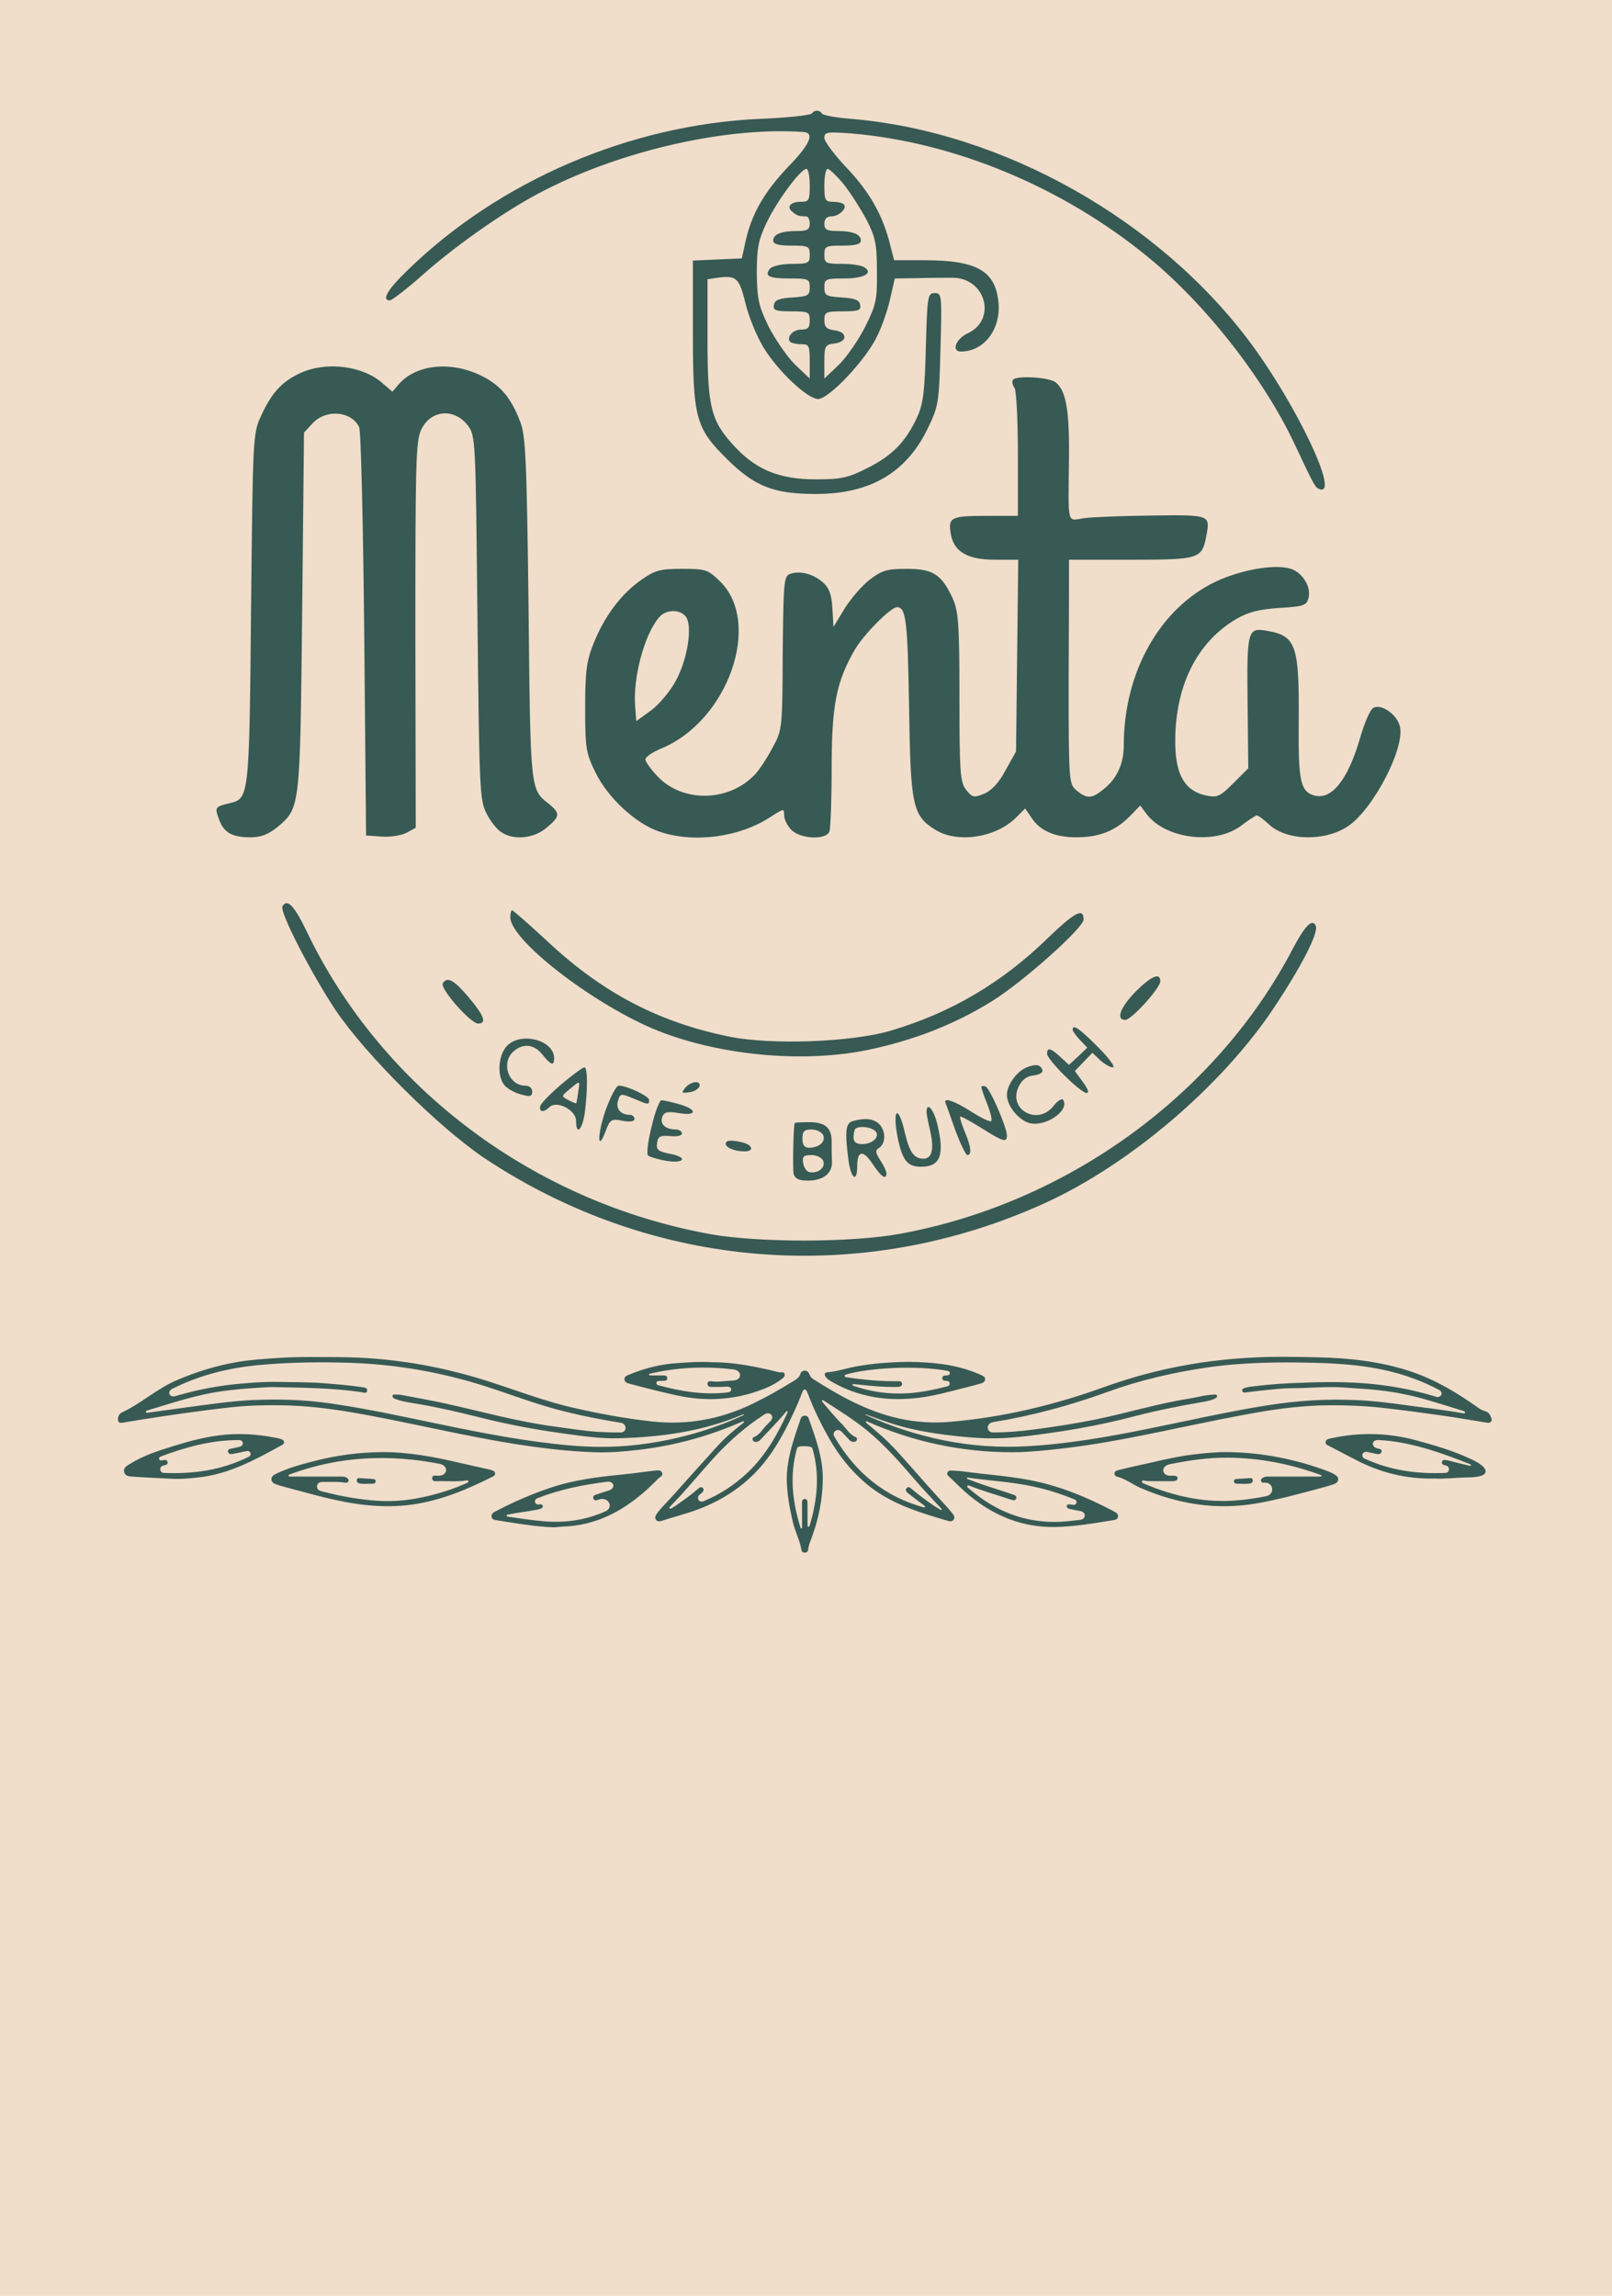 <svg width="335" height="477" viewBox="0 0 335 477" fill="none" xmlns="http://www.w3.org/2000/svg">
<rect width="335" height="477" fill="#F0DDCA"/>
<path d="M168.733 23.56C168.505 23.939 163.648 24.471 157.881 24.698C130.866 25.912 103.699 37.599 84.652 56.191C80.478 60.213 79.264 62.413 81.009 62.413C81.465 62.413 84.803 59.833 88.446 56.57C95.579 50.347 105.975 43.138 113.26 39.496C129.576 31.148 151.279 26.292 166.987 27.43C169.34 27.582 168.353 30.01 163.8 34.639C158.868 39.875 156.287 44.277 154.997 49.892L154.163 53.687L149.078 53.914L143.994 54.142V68.788C143.994 86.924 144.525 88.897 151.127 95.423C156.894 101.115 160.841 102.632 169.567 102.632C180.722 102.632 188.235 98.307 192.712 89.201C195.065 84.344 195.141 83.889 195.444 72.582C195.748 61.275 195.748 60.896 194.23 60.896C192.788 60.896 192.712 61.503 192.409 72.051C192.181 81.309 191.878 83.889 190.588 86.697C188.235 91.781 185.427 94.665 180.267 97.245C176.245 99.293 174.803 99.597 169.491 99.597C162.206 99.597 157.35 97.7 152.948 93.071C147.788 87.607 147.029 84.951 147.029 70.685V58.012L149.154 57.708C153.024 57.177 153.631 57.708 154.921 63.02C155.604 65.828 157.274 69.926 158.64 72.127C161.523 76.983 167.822 82.902 170.023 82.902C172.299 82.902 180.115 74.555 182.316 69.774C183.378 67.649 184.593 64.007 185.048 61.806L185.959 57.86L190.967 57.784C193.699 57.708 196.962 57.708 198.1 57.708C204.93 57.86 207.131 66.435 201.136 69.243C198.631 70.381 197.645 73.037 199.694 73.037C204.475 73.037 207.965 68.484 207.51 62.944C206.903 56.267 203.033 54.066 192.029 54.066H185.807L184.972 50.803C183.454 44.732 180.798 40.027 176.093 35.019C173.437 32.211 171.313 29.403 171.313 28.644C171.313 27.43 171.844 27.354 177.004 27.734C198.404 29.555 220.866 38.889 238.547 53.383C250.613 63.248 262.83 78.88 269.205 92.616C273.151 100.963 273.303 101.342 274.289 101.646C278.387 103.012 269.584 84.42 260.023 71.444C240.975 45.718 208.421 27.354 176.928 24.698C173.817 24.471 171.085 23.939 170.857 23.636C170.326 22.801 169.264 22.801 168.733 23.56ZM168.277 38.509C168.277 41.621 168.126 41.924 166.456 41.924C164.255 41.924 163.345 42.987 164.711 44.049C165.621 44.808 166.077 44.96 167.518 44.96C167.974 44.96 168.277 45.643 168.277 46.477C168.277 47.691 167.746 47.995 165.697 47.995C162.358 47.995 160.689 48.678 160.689 49.968C160.689 50.727 161.751 51.031 164.483 51.031C168.05 51.031 168.277 51.182 168.277 52.928C168.277 54.673 168.05 54.825 164.559 54.825C162.434 54.825 160.537 55.28 160.006 55.811C158.792 57.405 159.778 57.86 164.255 57.86C168.05 57.86 168.277 58.012 168.277 59.681C168.277 61.427 167.898 61.578 164.711 61.806C161.979 61.958 160.992 62.337 160.841 63.324C160.613 64.462 161.144 64.69 164.407 64.69C168.05 64.69 168.277 64.842 168.277 66.587C168.277 68.105 167.898 68.484 166.456 68.484C164.711 68.484 163.345 70.154 164.255 71.064C164.559 71.292 165.545 71.519 166.532 71.519C168.126 71.519 168.277 71.823 168.277 75.086V78.653L165.166 75.693C163.497 74.024 161.068 70.457 159.702 67.801C157.653 63.552 157.35 62.11 157.274 56.798C157.274 51.638 157.577 49.892 159.323 46.25C161.448 41.773 166.38 35.095 167.594 35.095C167.974 35.095 168.277 36.612 168.277 38.509ZM175.335 38.282C176.776 40.103 178.901 43.442 180.115 45.718C181.937 49.285 182.24 50.803 182.24 56.343C182.316 62.11 182.088 63.324 179.888 67.725C178.522 70.457 176.093 74.024 174.424 75.693L171.313 78.653V75.162C171.313 71.899 171.464 71.595 173.437 71.368C174.652 71.216 175.486 70.685 175.486 70.002C175.486 69.319 174.652 68.788 173.437 68.636C171.768 68.408 171.313 67.953 171.313 66.511C171.313 64.842 171.616 64.69 175.183 64.69C178.446 64.69 178.977 64.462 178.749 63.324C178.598 62.337 177.611 61.958 174.879 61.806C171.692 61.578 171.313 61.427 171.313 59.681C171.313 58.012 171.54 57.86 175.411 57.86C179.584 57.86 181.557 56.722 179.584 55.508C178.977 55.128 176.928 54.825 174.955 54.825C171.616 54.825 171.313 54.673 171.313 52.928C171.313 51.182 171.54 51.031 175.107 51.031C177.839 51.031 178.901 50.727 178.901 49.968C178.901 48.678 177.232 47.995 173.893 47.995C171.844 47.995 171.313 47.691 171.313 46.477C171.313 45.491 171.844 44.96 172.755 44.96C174.348 44.96 176.169 43.214 175.335 42.455C175.107 42.152 174.045 41.924 173.058 41.924C171.464 41.924 171.313 41.545 171.313 38.509C171.313 36.612 171.616 35.095 171.996 35.095C172.375 35.095 173.893 36.536 175.335 38.282Z" fill="#375A54"/>
<path d="M62.417 77.515C58.623 79.26 56.498 81.537 54.297 86.317C52.552 90.036 52.552 90.567 52.173 126.537C51.793 165.997 51.793 165.921 47.62 166.908C44.736 167.591 44.584 167.742 45.495 170.171C46.481 172.978 48.151 173.965 52.097 173.965C54.222 173.965 55.739 173.358 57.561 171.916C62.417 167.818 62.341 168.273 62.797 127.144L63.176 89.884L64.997 87.911C67.805 84.951 73.041 85.407 74.635 88.746C75.014 89.504 75.469 108.855 75.697 131.849L76.077 173.585L79.264 173.813C81.009 173.965 83.362 173.585 84.424 173.054L86.397 171.992L86.321 131.924C86.321 96.41 86.397 91.629 87.535 89.277C89.508 85.103 94.441 84.724 97.249 88.442C98.842 90.567 98.842 91.478 99.222 128.282C99.601 163.265 99.677 166.225 101.043 168.881C101.802 170.474 103.168 172.22 104.078 172.827C106.582 174.648 110.908 174.268 113.564 171.992C116.448 169.639 116.448 168.956 114.019 166.983C110.225 164.024 110.225 164.403 109.846 126.537C109.466 95.575 109.238 90.415 108.1 87.607C106.127 82.447 103.851 79.867 99.677 77.894C93.454 75.01 86.549 75.769 82.982 79.715L81.54 81.385L79.34 79.488C75.166 75.921 67.653 75.086 62.417 77.515Z" fill="#375A54"/>
<path d="M210.47 78.956C210.318 79.26 210.394 80.019 210.849 80.626C211.229 81.233 211.532 87.456 211.532 94.437V107.186H204.778C197.493 107.186 196.962 107.489 197.645 111.208C198.328 114.698 201.212 116.292 206.751 116.292H211.608L211.38 136.174L211.153 156.132L208.952 160.078C207.586 162.658 205.992 164.327 204.475 164.934C202.426 165.769 202.046 165.693 200.832 164.176C199.542 162.582 199.39 160.837 199.39 144.825C199.39 129.42 199.163 126.916 197.949 124.26C195.672 119.327 193.851 118.189 188.463 118.189C184.365 118.189 183.303 118.493 180.799 120.39C179.205 121.604 176.852 124.336 175.562 126.385L173.21 130.255L172.982 126.385C172.831 123.577 172.299 122.135 171.085 121.073C169.112 119.252 166.229 118.493 164.18 119.252C162.89 119.707 162.814 120.997 162.662 135.643C162.586 151.351 162.586 151.655 160.537 155.373C159.475 157.422 157.805 159.926 156.971 160.837C151.507 166.68 141.869 166.832 136.633 161.292C135.267 159.85 134.129 158.257 134.129 157.801C134.129 157.27 135.571 156.284 137.392 155.525C151.279 149.833 158.488 129.42 149.61 120.769C147.105 118.341 146.65 118.189 141.718 118.189C137.164 118.189 136.102 118.493 133.294 120.466C129.045 123.425 125.63 128.054 123.429 133.518C121.912 137.236 121.608 139.285 121.608 147.026C121.608 155.449 121.76 156.435 123.733 160.457C126.313 165.769 132.08 171.081 136.937 172.751C144.146 175.255 153.707 173.965 160.158 169.715C162.89 167.97 162.965 167.894 162.965 169.412C162.965 170.246 163.648 171.612 164.483 172.447C166.38 174.344 171.692 174.572 172.375 172.751C172.603 172.068 172.831 166.149 172.831 159.547C172.831 146.494 173.817 141.638 177.611 135.036C179.508 131.773 185.124 126.157 186.414 126.157C188.311 126.157 188.615 129.117 188.918 146.646C189.222 167.439 189.601 169.488 194.458 172.447C199.011 175.255 206.979 174.041 211.153 169.867L213.05 167.97L214.34 169.867C216.085 172.599 219.196 173.965 223.674 173.965C228.379 173.965 231.718 172.675 234.753 169.639L236.954 167.363L238.32 169.184C242.266 174.344 252.662 175.634 258.05 171.461C259.567 170.322 260.933 169.412 261.237 169.412C261.465 169.412 262.603 170.246 263.741 171.309C267.384 174.724 275.428 174.875 280.208 171.612C285.444 168.046 292.046 155.297 290.908 150.896C290.301 148.391 286.962 146.115 285.368 147.101C284.686 147.481 283.471 150.44 282.561 153.628C280.057 162.127 276.642 166.376 272.999 165.238C270.267 164.403 269.812 162.127 269.888 150.82C270.04 134.125 269.433 132.152 263.438 131.09C259.264 130.331 259.112 130.786 259.264 145.811L259.416 159.623L256.304 162.734C253.648 165.39 252.965 165.769 250.841 165.314C245.68 164.327 243.783 160.154 244.315 151.275C244.997 141.031 249.399 133.063 256.836 128.661C259.416 127.144 261.616 126.612 265.866 126.309C271.026 126.005 271.557 125.778 271.937 124.184C272.544 121.832 270.495 118.72 267.991 118.113C264.576 117.203 257.898 118.417 252.814 120.769C241.127 126.233 233.539 139.589 233.539 154.842C233.539 158.712 232.097 161.823 229.289 164.024C226.861 165.997 225.874 165.997 223.75 164.252C222.156 162.961 222.08 162.506 222.08 141.714C222.156 130.027 222.156 119.555 222.156 118.341V116.292H234.981C249.247 116.292 249.778 116.14 250.689 111.359C251.524 106.958 251.524 106.958 239.534 107.11C233.539 107.186 227.164 107.413 225.419 107.641C221.625 108.172 222.004 109.69 222.156 94.665C222.232 84.876 221.473 81.081 219.348 79.412C217.906 78.349 211.077 77.97 210.47 78.956ZM142.476 128.054C143.994 129.875 142.932 136.933 140.428 141.486C139.289 143.611 136.937 146.418 135.267 147.633L132.232 149.833L132.004 146.95C131.473 140.879 133.901 131.773 137.013 128.206C138.455 126.612 141.186 126.537 142.476 128.054Z" fill="#375A54"/>
<path d="M58.699 188.307C58.016 189.369 64.77 202.422 69.778 209.934C76.153 219.344 91.33 234.369 100.739 240.668C135.723 263.889 178.977 267.304 217.072 250.002C234.753 241.958 253.8 225.719 264.576 209.631C270.419 200.904 273.986 193.923 273.454 192.405C272.771 190.735 271.254 192.253 268.75 196.958C252.889 227.464 221.701 250.078 186.869 256.376C176.777 258.197 157.805 258.197 147.788 256.452C111.06 249.85 79.416 226.174 63.783 193.619C61.127 188.079 59.685 186.638 58.699 188.307Z" fill="#375A54"/>
<path d="M106.051 190.584C106.051 195.213 122.367 207.961 135.495 213.653C148.547 219.192 166.532 221.014 180.419 218.13C189.829 216.157 198.252 212.894 205.992 208.113C212.443 204.167 225.191 192.784 225.191 191.039C225.191 188.535 223.37 189.521 217.83 194.833C208.193 204.243 197.569 210.466 184.972 214.184C176.852 216.536 160.309 217.144 151.658 215.398C136.937 212.439 125.25 206.292 113.943 195.744C109.997 192.101 106.658 189.142 106.431 189.142C106.203 189.142 106.051 189.749 106.051 190.584Z" fill="#375A54"/>
<path d="M235.967 206.064C232.78 209.327 231.869 211.907 233.842 211.907C235.132 211.907 241.127 205.305 241.127 203.864C241.127 201.966 239.23 202.801 235.967 206.064Z" fill="#375A54"/>
<path d="M92.013 204.319C91.406 205.381 97.78 212.666 99.374 212.666C101.195 212.666 100.664 211.073 97.325 207.127C94.365 203.636 92.923 202.801 92.013 204.319Z" fill="#375A54"/>
<path d="M222.915 213.956C222.915 214.26 223.598 215.171 224.432 216.081L225.95 217.675L224.053 219.496L222.156 221.241L220.411 219.648C218.362 217.751 217.603 217.523 217.603 218.965C217.603 220.179 224.584 227.085 225.798 227.085C226.405 227.085 226.102 226.25 225.04 224.808L223.37 222.531L225.191 220.634L227.013 218.737L228.606 220.255C229.517 221.09 230.731 221.773 231.262 221.773C231.869 221.773 230.503 219.876 228.227 217.599C224.357 213.729 222.915 212.666 222.915 213.956Z" fill="#375A54"/>
<path d="M105.293 217.371C103.395 219.496 103.244 224.125 105.141 225.794C105.824 226.401 107.341 227.236 108.556 227.464C110.149 227.919 110.604 227.767 110.604 226.781C110.604 226.098 109.997 225.567 109.163 225.567C105.672 225.567 104.078 220.862 106.658 218.509C108.631 216.688 110.984 216.916 112.729 219.116C114.475 221.317 115.158 221.545 115.158 219.875C115.158 216.081 108.176 214.26 105.293 217.371Z" fill="#375A54"/>
<path d="M213.353 221.773C211.304 222.607 209.255 225.415 209.255 227.464C209.255 229.589 211.304 232.321 213.581 233.231C216.844 234.445 222.384 230.879 220.942 228.526C220.714 228.147 219.804 228.678 218.969 229.741C215.706 233.99 209.407 230.575 211.684 225.795C212.367 224.353 213.353 223.594 214.795 223.442C216.009 223.29 216.844 222.835 216.616 222.304C216.237 221.166 215.25 221.014 213.353 221.773Z" fill="#375A54"/>
<path d="M116.675 225.263C114.399 227.236 112.426 229.209 112.274 229.816C111.971 231.107 113.033 231.182 114.171 230.044C115.689 228.526 119.711 230.651 119.711 232.852C119.711 236.039 121.001 234.825 121.532 231.182C122.139 226.402 122.139 221.773 121.456 221.773C121.077 221.773 118.952 223.366 116.675 225.263ZM120.166 226.857C120.014 228.071 119.787 229.058 119.787 229.209C119.711 229.285 119.028 229.058 118.193 228.602C116.6 227.768 116.6 227.768 118.345 226.326C120.621 224.429 120.546 224.429 120.166 226.857Z" fill="#375A54"/>
<path d="M142.4 226.022C141.566 227.085 141.642 227.16 143.235 226.933C144.222 226.857 145.132 226.25 145.36 225.719C145.739 224.429 143.615 224.58 142.4 226.022Z" fill="#375A54"/>
<path d="M125.782 230.879C124.036 236.039 124.188 239.606 125.933 234.825C126.768 232.624 127.072 232.397 129.348 232.852C130.942 233.155 131.852 233.004 131.852 232.472C131.852 232.017 131.397 231.638 130.942 231.638C128.969 231.638 127.906 230.348 128.437 228.678C128.893 227.16 129.045 227.16 131.625 228.223C134.812 229.589 134.888 229.589 134.888 228.526C134.888 227.768 130.335 225.567 128.589 225.567C128.058 225.567 126.844 227.919 125.782 230.879Z" fill="#375A54"/>
<path d="M203.944 225.87C203.944 226.098 204.475 227.692 205.158 229.361C205.841 231.106 206.22 232.624 205.992 232.928C205.689 233.155 203.868 232.245 201.819 230.955C198.252 228.678 195.976 227.919 196.507 229.209C196.659 229.513 197.569 232.093 198.556 234.901C199.618 237.708 200.681 239.985 201.06 239.985C201.971 239.985 201.819 238.164 200.453 235.052C199.846 233.535 199.39 232.093 199.542 232.017C199.694 231.865 201.667 232.928 203.944 234.37C208.421 237.177 209.256 237.481 209.256 235.963C209.256 234.218 205.689 226.022 204.778 225.719C204.323 225.567 203.944 225.643 203.944 225.87Z" fill="#375A54"/>
<path d="M135.419 234.066C134.66 237.026 134.357 239.757 134.66 240.061C134.964 240.365 136.709 240.896 138.53 241.199C142.476 241.806 142.932 240.365 138.986 239.682C136.785 239.226 136.33 238.847 136.557 237.481C136.709 236.115 137.164 235.887 139.289 236.039C140.655 236.191 141.718 235.963 141.718 235.508C141.718 235.053 141.111 234.673 140.428 234.673C138.303 234.673 137.089 233.535 137.62 232.093C137.999 231.031 138.682 230.879 141.035 231.258C144.905 231.941 144.981 230.499 141.186 229.437C139.593 228.982 137.923 228.602 137.468 228.602C137.089 228.602 136.102 231.031 135.419 234.066Z" fill="#375A54"/>
<path d="M192.561 231.031C192.561 231.562 192.94 233.383 193.32 235.052C194.154 238.771 193.699 240.744 191.878 240.744C189.981 240.744 188.994 239.378 188.084 235.508C186.718 229.361 185.352 230.196 186.566 236.418C187.552 241.199 188.615 242.413 191.423 242.413C195.444 242.413 196.355 239.985 194.761 233.459C194.003 230.423 192.561 228.83 192.561 231.031Z" fill="#375A54"/>
<path d="M177.232 232.928C175.714 233.307 175.562 235.128 176.321 241.047C176.852 244.918 178.142 245.828 178.142 242.337C178.142 238.999 179.357 238.847 181.33 241.806C183.075 244.462 184.213 245.297 184.213 243.779C184.213 243.324 183.606 242.11 182.923 241.047C181.937 239.53 181.861 238.999 182.62 238.543C184.061 237.633 184.137 235.204 182.847 233.687C181.709 232.472 179.964 232.169 177.232 232.928ZM181.785 234.901C183.075 235.963 181.481 237.708 179.205 237.708C177.915 237.708 177.384 237.253 177.384 236.343C177.384 235.584 177.535 234.749 177.763 234.521C178.446 233.914 180.722 234.066 181.785 234.901Z" fill="#375A54"/>
<path d="M165.166 233.307C164.862 234.066 164.711 242.869 164.938 243.931C165.242 244.918 166.077 245.297 167.822 245.297C171.009 245.297 172.906 243.855 172.906 241.503C172.83 240.44 172.83 238.619 172.83 237.405C172.906 234.37 171.54 233.155 168.201 233.155C166.532 233.155 165.166 233.231 165.166 233.307ZM171.085 235.887C171.616 237.253 170.174 238.467 168.125 238.467C167.139 238.467 166.76 237.86 166.76 236.57C166.76 235.053 167.139 234.673 168.657 234.673C169.719 234.673 170.781 235.204 171.085 235.887ZM171.085 241.199C171.616 242.565 170.023 243.855 168.277 243.552C167.67 243.476 167.063 242.641 166.911 241.655C166.684 240.289 166.987 239.985 168.657 239.985C169.719 239.985 170.781 240.516 171.085 241.199Z" fill="#375A54"/>
<path d="M150.824 237.632C150.824 238.467 152.721 239.226 154.694 239.226C156.667 239.226 156.515 238.012 154.466 237.405C152.038 236.798 150.824 236.874 150.824 237.632Z" fill="#375A54"/>
<path d="M180.215 295.34C179.907 295.212 179.838 295.458 180.09 295.677C181.175 296.617 182.274 297.502 183.324 298.443C185.533 300.423 187.459 302.669 189.42 304.874C191.725 307.466 193.993 310.088 196.363 312.623C196.938 313.238 197.482 313.887 198.007 314.547C198.273 314.883 198.462 315.296 198.188 315.719C197.911 316.147 197.471 316.128 197.049 316.004C190.959 314.216 184.888 312.419 179.903 308.169C176.758 305.486 174.257 302.322 172.243 298.742C170.599 295.819 169.108 292.824 167.94 289.674C167.898 289.561 167.852 289.447 167.791 289.345C167.643 289.094 167.58 288.693 167.234 288.707C166.905 288.722 166.798 289.097 166.694 289.369C165.69 291.994 164.506 294.536 163.203 297.024C161.472 300.328 159.467 303.444 156.835 306.105C152.635 310.349 147.538 313.044 141.832 314.666C140.382 315.079 138.949 315.551 137.506 315.988C137.084 316.115 136.638 316.163 136.339 315.771C136.004 315.334 136.229 314.9 136.496 314.52C137.421 313.208 138.612 312.126 139.673 310.931C142.817 307.392 145.987 303.875 149.172 300.373C150.801 298.583 152.684 297.068 154.564 295.554V295.554C154.743 295.409 154.549 295.231 154.339 295.322C153.814 295.549 153.29 295.777 152.762 295.997C146.291 298.693 139.57 300.434 132.609 301.247C129.703 301.587 126.785 301.828 123.863 301.741C119.496 301.612 115.153 301.171 110.82 300.58C99.308 299.007 88.034 296.204 76.631 294.07C71.864 293.177 67.081 292.421 62.225 292.124C59.205 291.939 56.187 291.919 53.178 292.02C49.388 292.148 45.62 292.649 41.855 293.138C36.418 293.843 31 294.666 25.594 295.572C25.178 295.642 24.652 295.686 24.542 295.146C24.407 294.474 24.755 293.747 25.27 293.506C29.299 291.627 32.595 288.536 36.708 286.775C40.784 285.028 44.968 283.731 49.327 282.985C52.21 282.491 55.126 282.322 58.043 282.13C62.115 281.863 66.189 281.962 70.262 281.974C80.864 282.005 91.208 283.725 101.302 286.943C107.278 288.849 113.136 291.128 119.272 292.524C124.625 293.741 130.019 294.734 135.475 295.337C142.825 296.15 149.825 294.873 156.474 291.631C159.408 290.201 162.242 288.595 165.01 286.871C165.574 286.52 166.12 286.168 166.331 285.458C166.447 285.068 166.796 284.793 167.216 284.779C167.684 284.763 168.015 285.069 168.182 285.481C168.358 285.914 168.575 286.271 168.985 286.531C174.557 290.076 180.295 293.278 186.824 294.719C190.341 295.495 193.901 295.727 197.514 295.413C208.491 294.46 219.102 291.936 229.446 288.198C235.989 285.834 242.707 284.131 249.587 283.111C252.773 282.639 255.979 282.321 259.2 282.12C264.058 281.815 268.919 281.895 273.772 282.006C280.413 282.158 286.995 282.851 293.357 285.011C298.393 286.719 302.869 289.414 307.162 292.469C307.562 292.754 307.963 293.015 308.434 293.133C309.098 293.299 309.55 293.656 309.795 294.319C309.923 294.666 310.137 294.983 309.879 295.331C309.625 295.674 309.235 295.629 308.878 295.572C305.783 295.081 302.697 294.531 299.595 294.094C295.511 293.518 291.425 292.962 287.325 292.507C283.662 292.1 279.995 291.954 276.313 291.973C271.141 291.999 266.035 292.62 260.956 293.516C251.84 295.125 242.822 297.223 233.729 298.944C228.519 299.931 223.28 300.723 218 301.255C215.479 301.509 212.951 301.735 210.428 301.736C199.914 301.739 189.837 299.599 180.215 295.34V295.34ZM298.41 290.199C299.499 290.537 300.07 289.311 299.062 288.776C297.329 287.857 295.529 287.066 293.671 286.383C287.007 283.931 280.041 283.319 273.041 283.145C265.537 282.957 258.035 283.055 250.572 284.165C243.596 285.203 236.764 286.795 230.147 289.204C222.377 292.031 214.461 294.149 206.368 295.482C204.883 295.727 204.901 297.618 206.406 297.618V297.618C209.21 297.62 212.001 297.388 214.783 297.016C219.174 296.43 223.552 295.773 227.892 294.88C234.359 293.55 240.687 291.595 247.221 290.576C248.885 290.316 250.509 289.804 252.208 289.765C252.455 289.76 252.826 289.634 252.914 289.977C253.003 290.331 252.662 290.5 252.394 290.627C251.651 290.979 250.845 291.125 250.045 291.264C245.112 292.114 240.208 293.094 235.36 294.358C229.668 295.842 223.896 296.936 218.07 297.759C213.89 298.349 209.705 298.914 205.477 298.842C202.649 298.794 199.827 298.515 197.013 298.172C193.357 297.724 189.744 297.097 186.208 296.043C184.091 295.412 182.026 294.639 179.952 293.877C179.833 293.833 179.771 293.937 179.887 293.99V293.99C190.571 298.787 201.716 301.151 213.468 300.486C217.685 300.247 221.87 299.757 226.036 299.133C234.326 297.89 242.497 296.016 250.705 294.347C255.076 293.457 259.449 292.587 263.86 291.91C266.749 291.467 269.648 291.155 272.568 290.965C275.736 290.76 278.905 290.772 282.065 290.911C285.371 291.055 288.662 291.461 291.943 291.921C296.029 292.492 300.133 292.924 304.195 293.664V293.664C304.486 293.717 304.582 293.305 304.3 293.215C301.747 292.397 299.191 291.623 296.628 290.87C293.412 289.924 290.137 289.262 286.804 288.87C284.349 288.581 281.881 288.48 279.42 288.292C275.732 288.009 272.066 288.437 268.389 288.431C266.319 288.428 264.247 288.725 262.178 288.915C261.068 289.016 259.964 289.174 258.859 289.315C258.524 289.358 258.222 289.319 258.154 288.941C258.093 288.603 258.394 288.465 258.646 288.385C259.017 288.267 259.404 288.181 259.79 288.131C262.658 287.754 265.535 287.498 268.429 287.375C273.31 287.168 278.182 287.026 283.066 287.372C288.294 287.742 293.405 288.652 298.41 290.199V290.199ZM129.039 297.619C130.312 297.604 130.319 295.829 129.062 295.622V295.622C123.763 294.75 118.503 293.706 113.351 292.167C109.1 290.897 104.952 289.318 100.727 287.977C91.594 285.079 82.22 283.455 72.656 283.151C66.391 282.952 60.116 283.031 53.854 283.615C47.539 284.205 41.496 285.688 35.817 288.545V288.545C34.619 289.148 35.212 290.432 36.499 290.058C36.799 289.971 37.099 289.885 37.399 289.8C41.35 288.683 45.365 287.921 49.464 287.535C52.32 287.266 55.184 287.054 58.037 287.124C61.079 287.198 64.128 287.143 67.169 287.387C69.842 287.602 72.514 287.803 75.167 288.197C75.623 288.265 76.396 288.281 76.298 288.955C76.198 289.648 75.484 289.304 75.073 289.243C69.029 288.361 62.938 288.33 56.853 288.194C55.652 288.167 54.446 288.294 53.242 288.364C50.986 288.497 48.739 288.705 46.498 289.002C40.995 289.728 35.758 291.494 30.479 293.098V293.098C30.203 293.182 30.284 293.579 30.571 293.541C33.351 293.164 36.12 292.76 38.895 292.393C43.521 291.781 48.143 291.075 52.806 290.879C58.141 290.655 63.479 290.839 68.778 291.604C76.479 292.717 84.075 294.393 91.686 295.969C100.509 297.796 109.341 299.515 118.337 300.309C122.954 300.718 127.554 300.739 132.142 300.221C138.946 299.452 145.542 297.788 151.887 295.182C152.725 294.837 153.55 294.462 154.426 294.07C154.677 293.957 154.655 293.765 154.401 293.873V293.873C146.139 297.396 137.417 298.599 128.538 298.83C124.683 298.931 120.853 298.351 117.027 297.825C111.286 297.037 105.603 295.977 99.988 294.568C95.688 293.49 91.379 292.468 87.005 291.725C85.403 291.452 83.779 291.255 82.24 290.693C81.918 290.576 81.467 290.4 81.59 289.958C81.685 289.616 82.11 289.776 82.392 289.762C82.692 289.748 83.001 289.748 83.294 289.803C86.52 290.422 89.76 290.982 92.965 291.697C100.346 293.343 107.642 295.381 115.164 296.38C118.328 296.799 121.48 297.346 124.667 297.523C126.125 297.604 127.583 297.636 129.039 297.619ZM174.882 297.449C174.098 296.613 172.802 297.489 173.382 298.478C177.924 306.236 184.052 310.998 191.976 313.192C192.181 313.249 192.31 312.987 192.141 312.859V312.859C191.011 312.003 189.873 311.156 188.755 310.287C188.415 310.023 188.062 309.652 188.395 309.216C188.757 308.742 189.118 309.078 189.46 309.368C190.976 310.661 192.584 311.833 194.234 312.948C194.653 313.231 195.097 313.475 195.533 313.733C195.593 313.768 195.669 313.753 195.71 313.697V313.697C195.747 313.645 195.742 313.574 195.699 313.528C195.482 313.296 195.266 313.065 195.051 312.831C193.519 311.167 191.94 309.544 190.466 307.831C187.198 304.036 183.929 300.249 180.023 297.073C177.231 294.803 174.164 292.937 171.148 290.976C170.926 290.831 170.69 291.045 170.864 291.245V291.245C172.189 292.77 173.448 294.361 174.877 295.782C175.844 296.743 176.505 298.046 177.864 298.603C178.071 298.688 178.125 298.924 178.072 299.153C178.019 299.386 177.857 299.511 177.634 299.556C177.217 299.641 176.854 299.531 176.561 299.224C175.998 298.635 175.439 298.043 174.882 297.449V297.449ZM160.133 295.249C161.048 294.286 159.986 293.141 158.871 293.864V293.864C155.129 296.29 151.786 299.187 148.759 302.452C145.52 305.945 142.558 309.685 139.203 313.075V313.075C138.901 313.381 139.22 313.582 139.59 313.363C139.838 313.217 140.079 313.07 140.311 312.911C141.978 311.768 143.624 310.597 145.144 309.261C145.417 309.02 145.716 308.854 146.025 309.131C146.382 309.452 146.194 309.795 145.946 310.085C145.811 310.242 145.628 310.36 145.461 310.488V310.488C144.608 311.144 145.204 312.317 146.201 311.909C149.62 310.511 152.699 308.496 155.449 305.877C159.137 302.365 161.569 298.041 163.659 293.487C163.764 293.258 163.54 293.078 163.382 293.274V293.274C161.753 295.298 159.888 297.104 158.142 299.02C157.803 299.392 157.422 299.671 156.877 299.562C156.655 299.518 156.486 299.404 156.422 299.174C156.359 298.947 156.403 298.692 156.607 298.618C157.882 298.152 158.467 296.937 159.343 296.06C159.609 295.793 159.873 295.523 160.133 295.249Z" fill="#375A54"/>
<path d="M255.186 301.701C262.366 301.813 269.309 303.164 276.022 305.707C276.444 305.867 276.863 306.054 277.247 306.287C277.656 306.534 278.117 306.82 278.091 307.374C278.064 307.972 277.576 308.245 277.081 308.41C276.253 308.686 275.411 308.924 274.567 309.15C270.113 310.338 265.675 311.575 261.12 312.363C252.769 313.808 244.817 312.509 237.106 309.185C235.419 308.458 233.962 307.265 232.147 306.811C231.842 306.735 231.593 306.513 231.602 306.167C231.611 305.781 231.904 305.576 232.237 305.491C233.347 305.21 234.457 304.93 235.577 304.694C239.732 303.817 243.838 302.695 248.067 302.188C250.43 301.904 252.798 301.68 255.186 301.701ZM263.115 310.868C265.032 310.493 264.694 307.895 262.747 308.058V308.058C262.45 308.083 262.188 308.036 262.079 307.732C261.966 307.415 262.188 307.221 262.412 307.058C262.803 306.773 263.262 306.787 263.716 306.787C267.308 306.788 270.899 306.788 274.491 306.785V306.785C274.662 306.785 274.695 306.543 274.535 306.484C268.258 304.175 261.813 302.906 255.14 302.859C251.029 302.83 247.018 303.42 243.044 304.236C241.218 304.611 241.363 306.641 243.227 306.608V306.608C243.558 306.602 243.892 306.609 244.221 306.64C244.482 306.664 244.686 306.815 244.717 307.089C244.747 307.365 244.559 307.551 244.328 307.641C244.137 307.716 243.916 307.742 243.709 307.742C242.049 307.747 240.389 307.754 238.729 307.734C238.376 307.729 238.024 307.651 237.654 307.606C237.249 307.557 237.181 308.007 237.555 308.168V308.168C243.046 310.526 248.737 311.966 254.753 311.852C257.437 311.802 260.094 311.445 262.731 310.943C262.859 310.918 262.987 310.894 263.115 310.868Z" fill="#375A54"/>
<path d="M79.38 301.703C84.906 301.681 90.286 302.698 95.633 303.958C97.627 304.428 99.631 304.856 101.63 305.309C101.894 305.369 102.157 305.446 102.405 305.55C102.663 305.657 102.878 305.841 102.892 306.148C102.906 306.459 102.699 306.645 102.446 306.772C97.154 309.438 91.725 311.727 85.805 312.581C82.605 313.042 79.398 313.042 76.169 312.711C70.073 312.086 64.257 310.263 58.373 308.728C58.11 308.659 57.853 308.57 57.598 308.479C57.048 308.283 56.444 308.06 56.409 307.391C56.374 306.727 56.953 306.41 57.467 306.162C59.898 304.989 62.494 304.299 65.09 303.617C69.773 302.389 74.538 301.753 79.38 301.703ZM91.081 306.615C93.118 306.637 93.313 304.515 91.313 304.13C80.949 302.135 70.572 302.469 60.104 306.376C59.878 306.46 59.939 306.787 60.18 306.787V306.787C63.711 306.787 67.243 306.788 70.773 306.786C71.228 306.786 71.687 306.772 72.078 307.056C72.301 307.219 72.523 307.412 72.412 307.728C72.304 308.034 72.041 308.101 71.745 308.053C70.156 307.794 68.554 307.939 66.959 307.907V307.907C65.679 307.882 65.445 309.475 66.682 309.799C66.845 309.842 67.008 309.884 67.171 309.927C70.97 310.915 74.827 311.597 78.743 311.835C82.131 312.04 85.486 311.643 88.79 310.868C91.624 310.203 94.382 309.315 97.074 308.102C97.455 307.93 97.432 307.516 97.018 307.582V307.582C95.066 307.89 93.102 307.703 91.145 307.738C90.607 307.747 89.788 307.908 89.814 307.089C89.836 306.393 90.61 306.61 91.081 306.615V306.615Z" fill="#375A54"/>
<path d="M115.148 317.334C111.131 317.189 107.186 316.488 103.231 315.865C102.769 315.792 102.199 315.711 102.146 315.09C102.093 314.472 102.613 314.211 103.061 313.977C106.838 312.007 110.725 310.305 114.782 308.98C119.371 307.482 124.111 306.885 128.882 306.408C131.187 306.177 133.483 305.859 135.783 305.58C135.843 305.573 135.902 305.551 135.962 305.554C136.537 305.574 137.267 305.26 137.581 305.972C137.879 306.65 137.117 306.872 136.774 307.228C133.758 310.35 130.426 313.057 126.463 314.91C123.477 316.307 120.336 317.065 117.037 317.177C116.407 317.197 115.778 317.28 115.148 317.334ZM125.769 314.038C127.669 313.194 126.44 310.891 124.469 311.551V311.551C124.043 311.694 123.512 311.935 123.315 311.325C123.117 310.713 123.725 310.599 124.125 310.454C124.918 310.166 125.733 309.938 126.535 309.676V309.676C128.005 309.196 127.651 307.672 126.117 307.866C121.193 308.489 116.34 309.457 111.661 311.291C110.801 311.628 111.132 312.715 112.047 312.587V312.587C112.333 312.547 112.711 312.468 112.787 312.885C112.854 313.251 112.55 313.415 112.25 313.505C111.933 313.601 111.608 313.671 111.283 313.731C109.39 314.087 107.467 314.277 105.455 314.697C105.229 314.744 105.224 315.073 105.452 315.106V315.106C107.955 315.472 110.45 315.853 112.975 316.074C117.045 316.43 120.978 315.944 124.773 314.455C125.11 314.322 125.442 314.183 125.769 314.038Z" fill="#375A54"/>
<path d="M219.248 317.266C212.446 317.367 206.576 314.959 201.398 310.671C199.909 309.437 198.576 308.043 197.162 306.734C196.927 306.516 196.736 306.289 196.891 305.95C197.034 305.637 197.316 305.518 197.634 305.535C198.476 305.581 199.321 305.607 200.154 305.72C204.775 306.347 209.443 306.648 214.027 307.526C220.211 308.712 225.965 311.11 231.515 314.03C231.935 314.251 232.402 314.52 232.341 315.104C232.28 315.678 231.764 315.78 231.33 315.849C227.317 316.492 223.31 317.191 219.248 317.266ZM201.092 306.996C201.018 306.985 200.947 307.033 200.93 307.106V307.106C200.913 307.177 200.952 307.249 201.02 307.274C202.047 307.658 203.066 308.066 204.106 308.416C206.25 309.136 208.409 309.814 210.555 310.529C210.919 310.65 211.368 310.838 211.172 311.351C210.987 311.837 210.556 311.733 210.165 311.601C207.222 310.611 204.219 309.795 201.335 308.627V308.627C201.09 308.528 200.887 308.849 201.083 309.026C201.163 309.099 201.241 309.168 201.32 309.237C201.661 309.534 202.014 309.816 202.366 310.1C207.276 314.066 212.839 316.221 219.195 316.212C220.949 316.21 222.683 315.988 224.417 315.795V315.795C225.752 315.646 225.787 314.163 224.462 313.942C224.391 313.93 224.32 313.918 224.25 313.906C223.567 313.788 222.887 313.655 222.213 313.492C221.913 313.419 221.623 313.23 221.704 312.858C221.781 312.502 222.11 312.56 222.377 312.578C222.586 312.591 222.794 312.632 223.003 312.663V312.663C223.755 312.773 224.039 311.838 223.336 311.547C220.633 310.429 217.85 309.551 214.988 308.908C210.412 307.878 205.719 307.673 201.092 306.996Z" fill="#375A54"/>
<path d="M188.832 282.951C193.278 283.026 198.107 283.349 202.698 285.192C203.145 285.372 203.601 285.536 204.032 285.749C204.382 285.921 204.771 286.129 204.721 286.605C204.67 287.086 204.297 287.319 203.871 287.438C202.796 287.737 201.721 288.032 200.638 288.302C197.335 289.125 194.048 290.062 190.658 290.45C184.387 291.167 178.394 290.296 172.856 287.087C172.388 286.816 171.905 286.535 171.593 286.075C171.314 285.664 171.28 285.17 171.884 285.123C173.88 284.964 175.77 284.319 177.718 283.95C181.255 283.279 184.822 283.013 188.832 282.951ZM196.734 285.776C197.528 285.772 197.655 284.955 196.874 284.812C190.547 283.655 180.761 284.144 175.756 285.599C175.462 285.684 175.495 286.087 175.798 286.133V286.133C179.464 286.687 183.144 287.041 186.857 286.973C187.175 286.967 187.386 287.115 187.456 287.413C187.527 287.722 187.359 287.959 187.092 288.066C186.877 288.153 186.623 288.174 186.386 288.176C183.762 288.197 181.153 287.982 178.55 287.685C178.19 287.644 177.827 287.634 177.47 287.586V287.586C177.052 287.53 177.033 287.83 177.432 287.966C181.113 289.216 184.822 289.713 188.637 289.482C191.447 289.313 194.172 288.727 196.876 288.031C197.6 287.845 197.488 286.911 196.74 286.907V286.907C196.308 286.904 195.796 286.877 195.824 286.3C195.849 285.8 196.334 285.778 196.734 285.776V285.776Z" fill="#375A54"/>
<path d="M148.119 283.037C152.384 283.009 156.959 283.906 161.504 285.02C161.737 285.077 161.982 285.136 162.218 285.127C162.555 285.113 162.909 285.027 163.041 285.46C163.168 285.88 162.893 286.155 162.612 286.385C161.168 287.57 159.486 288.32 157.749 288.939C152.15 290.934 146.448 291.176 140.654 289.92C137.382 289.211 134.143 288.377 130.91 287.515C130.397 287.378 129.853 287.235 129.782 286.633C129.706 285.983 130.298 285.793 130.756 285.604C133.927 284.302 137.203 283.449 140.641 283.22C142.986 283.064 145.324 282.854 148.119 283.037ZM151.257 289.297C152.339 289.163 152.116 288.022 151.028 288.106V288.106C149.941 288.189 148.86 288.176 147.775 288.164C147.372 288.16 147.04 287.962 147.031 287.532C147.023 287.141 147.292 286.929 147.697 286.986C149.269 287.21 150.826 286.887 152.388 286.826V286.826C154.237 286.754 154.279 284.744 152.442 284.526C146.666 283.84 140.884 284.05 135.095 285.4C134.784 285.472 134.789 285.772 135.108 285.772V285.772C135.983 285.773 136.857 285.765 137.732 285.778C138.155 285.784 138.689 285.782 138.669 286.361C138.649 286.923 138.118 286.899 137.693 286.912C137.422 286.92 137.15 286.915 136.878 286.915V286.915C136.334 286.915 136.227 287.651 136.751 287.794C141.57 289.11 146.399 289.894 151.257 289.297Z" fill="#375A54"/>
<path d="M298.218 307.192C292.321 307.342 286.82 305.987 281.645 303.261C279.856 302.319 278.054 301.402 276.266 300.46C275.908 300.271 275.402 300.135 275.481 299.593C275.561 299.043 276.076 298.953 276.512 298.857C282.478 297.541 288.417 297.655 294.314 299.261C298.157 300.308 301.987 301.399 305.599 303.117C306.552 303.57 307.514 304.025 308.274 304.786C309.033 305.545 308.842 306.295 307.821 306.617C306.742 306.956 305.603 306.947 304.504 306.972C302.394 307.018 300.293 307.313 298.218 307.192ZM300.336 306.031C301.319 305.991 301.411 304.71 300.454 304.478V304.478C300.072 304.386 299.585 304.322 299.655 303.806C299.736 303.205 300.276 303.322 300.673 303.39C301.265 303.492 301.845 303.668 302.43 303.815C302.985 303.954 303.539 304.098 304.096 304.234C304.562 304.347 305.031 304.452 305.498 304.561C305.588 304.582 305.677 304.524 305.694 304.433V304.433C305.708 304.357 305.666 304.282 305.595 304.253C299.366 301.777 293.094 299.531 286.465 299.189C284.982 299.112 284.879 300.673 286.335 300.964V300.964C286.728 301.043 287.211 301.088 287.103 301.625C286.997 302.148 286.503 302.165 286.069 302.086C285.418 301.968 284.777 301.795 284.126 301.669V301.669C283.128 301.475 282.694 302.64 283.617 303.067C288.953 305.537 294.558 306.27 300.336 306.031Z" fill="#375A54"/>
<path d="M36.226 307.265C33.398 307.121 30.567 307.006 27.742 306.813C26.998 306.762 26.019 306.779 25.8 305.82C25.594 304.915 26.439 304.518 27.057 304.131C29.873 302.366 33.022 301.392 36.161 300.413C39.184 299.47 42.238 298.663 45.391 298.24C49.381 297.706 53.323 297.947 57.251 298.728C57.663 298.81 58.091 298.868 58.476 299.025C59.161 299.305 59.246 299.88 58.621 300.224C53.063 303.287 47.498 306.352 41.015 306.989C39.428 307.145 37.832 307.319 36.226 307.265ZM33.958 304.489C33.014 304.719 33.106 305.986 34.077 306.028C40.176 306.289 46.09 305.471 51.697 302.67C52.428 302.304 52.065 301.337 51.262 301.493V301.493C50.258 301.688 49.26 301.921 48.253 302.101C47.879 302.168 47.475 302.068 47.384 301.64C47.28 301.158 47.668 301.055 48.047 300.98C48.608 300.868 49.163 300.724 49.724 300.614V300.614C50.745 300.416 50.697 299.205 49.657 299.202C44.038 299.184 38.7 300.632 33.462 302.595C32.777 302.852 32.997 303.575 33.71 303.411V303.411C34.123 303.315 34.715 303.152 34.823 303.793C34.919 304.36 34.364 304.391 33.958 304.489V304.489Z" fill="#375A54"/>
<path d="M163.495 307.175C163.528 303.908 164.404 300.685 165.47 297.5C165.777 296.585 166.08 295.668 166.399 294.757C166.527 294.39 166.771 294.15 167.199 294.139C167.613 294.129 167.916 294.292 168.05 294.678C169.49 298.78 171.043 302.89 170.997 307.3C170.952 311.54 170.105 315.685 168.609 319.674C168.334 320.408 168.01 321.122 167.956 321.924C167.931 322.282 167.732 322.548 167.332 322.584C166.953 322.617 166.636 322.475 166.573 322.095C166.232 320.025 165.204 318.171 164.742 316.139C164.08 313.223 163.532 310.294 163.495 307.175ZM166.377 317.46C166.397 317.526 166.461 317.569 166.53 317.566V317.566C166.61 317.562 166.674 317.495 166.674 317.415C166.674 315.722 166.673 314.031 166.675 312.338C166.675 311.933 166.698 311.463 167.209 311.442C167.793 311.42 167.81 311.923 167.811 312.357C167.817 313.895 167.814 315.434 167.825 316.971V316.971C167.827 317.354 168.168 317.276 168.277 316.909C169.864 311.587 170.399 306.296 168.839 300.96C168.708 300.511 167.701 300.479 167.233 300.479V300.479V300.479C166.743 300.477 165.759 300.445 165.627 300.916C164.036 306.586 164.676 312.031 166.377 317.46Z" fill="#375A54"/>
<path d="M258.225 308.296C258.224 308.285 258.215 308.276 258.203 308.276C257.818 308.277 257.433 308.291 257.049 308.271C256.726 308.255 256.431 308.134 256.427 307.754C256.423 307.34 256.763 307.302 257.069 307.282C257.908 307.224 258.75 307.189 259.589 307.124C259.944 307.096 260.291 307.063 260.338 307.529C260.379 307.928 260.095 308.168 259.756 308.223C259.261 308.302 258.751 308.291 258.247 308.316C258.235 308.317 258.225 308.308 258.225 308.296V308.296Z" fill="#375A54"/>
<path d="M76.184 308.295C76.183 308.307 76.173 308.316 76.161 308.315C75.687 308.29 75.206 308.308 74.744 308.223C74.37 308.154 74.069 307.898 74.168 307.448C74.255 307.049 74.581 307.099 74.895 307.123C75.735 307.185 76.577 307.223 77.416 307.281C77.722 307.301 78.063 307.334 78.066 307.747C78.069 308.127 77.774 308.255 77.451 308.27C77.037 308.29 76.62 308.276 76.205 308.275C76.194 308.275 76.184 308.283 76.184 308.295V308.295Z" fill="#375A54"/>
</svg>
